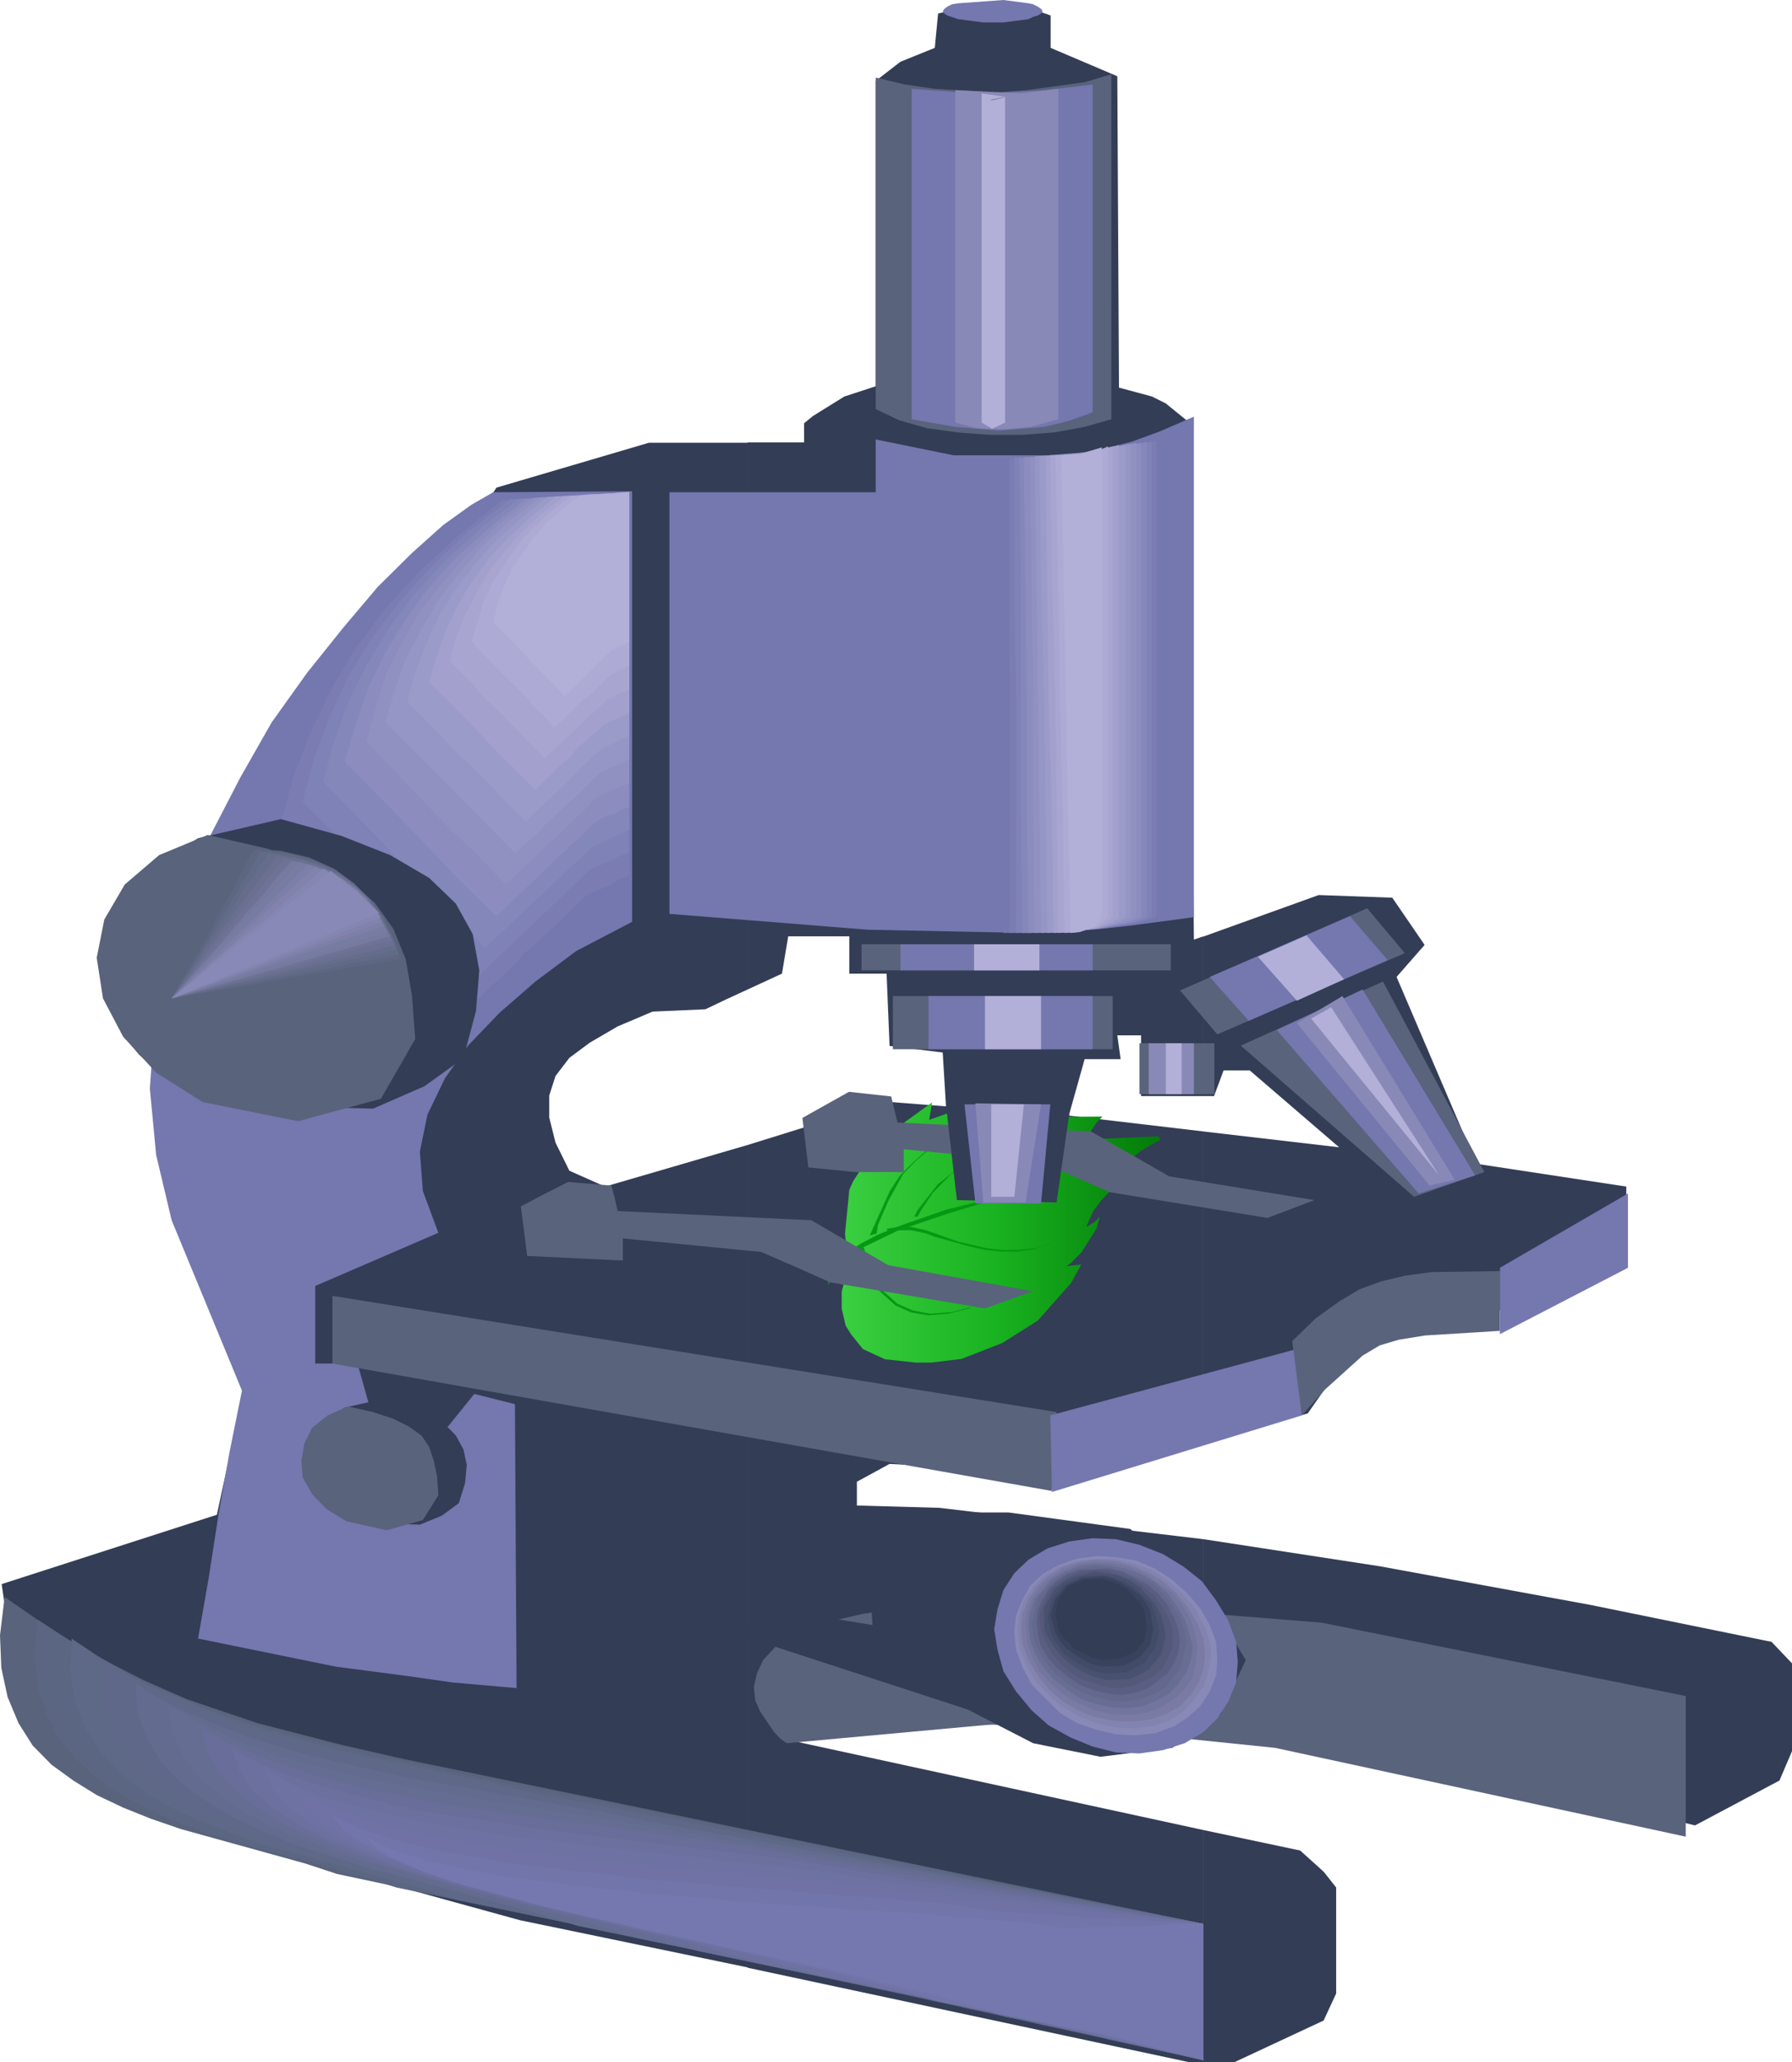 <?xml version="1.0" encoding="UTF-8" standalone="no"?>
<svg xmlns:xlink="http://www.w3.org/1999/xlink" height="312.3px" width="271.45px" xmlns="http://www.w3.org/2000/svg">
  <g transform="matrix(1.0, 0.0, 0.0, 1.0, 157.1, 56.1)">
    <path d="M45.3 229.75 L45.3 245.8 43.4 249.9 29.9 256.2 25.2 256.2 25.2 221.05 39.85 224.15 43.4 227.35 45.3 229.75" fill="#333d56" fill-rule="evenodd" stroke="none"/>
    <path d="M111.25 192.55 L114.35 195.8 114.35 209.1 112.45 213.55 99.65 220.35 94.25 219.0 34.9 207.75 25.2 206.4 25.2 177.0 51.9 181.1 83.8 186.95 111.25 192.55" fill="#333d56" fill-rule="evenodd" stroke="none"/>
    <path d="M53.8 79.85 L58.7 87.0 54.45 91.85 66.55 120.15 89.25 123.6 89.25 134.4 72.95 143.0 65.35 141.2 58.55 142.65 46.45 150.15 41.0 157.95 25.15 162.5 25.15 115.25 45.75 117.65 32.2 106.0 28.25 106.0 26.8 109.9 25.15 109.9 25.15 85.75 42.65 79.45 53.8 79.85" fill="#333d56" fill-rule="evenodd" stroke="none"/>
    <path d="M2.05 -48.85 L12.15 -44.55 12.4 2.6 17.4 3.95 19.5 5.0 23.0 7.85 23.75 86.2 25.2 85.7 25.2 109.9 15.75 109.9 15.75 100.7 12.15 100.7 12.65 104.3 7.2 104.3 4.8 112.85 25.2 115.25 25.2 162.5 9.1 167.3 -22.35 165.6 -27.3 168.3 -27.3 171.9 -14.8 172.25 25.2 177.0 25.2 206.4 21.15 205.7 -17.4 204.85 -37.0 207.55 25.2 221.05 25.2 256.2 23.0 256.2 -43.85 241.9 -43.85 117.3 -22.8 110.75 -13.8 111.45 -14.3 103.3 -22.35 102.3 -22.8 91.35 -28.45 91.35 -28.45 85.7 -37.7 85.7 -38.65 91.35 -43.85 93.75 -43.85 10.9 -35.3 10.9 -35.3 8.0 -33.95 6.9 -29.2 3.95 -24.45 2.4 -24.45 -43.85 -20.7 -46.75 -15.5 -48.85 -15.0 -54.05 -8.35 -55.65 -4.6 -55.45 -0.35 -54.6 2.05 -53.75 2.05 -48.85" fill="#333d56" fill-rule="evenodd" stroke="none"/>
    <path d="M7.85 115.6 L7.05 115.6 7.6 115.85 8.35 116.1 9.9 116.35 18.4 116.0 18.7 116.5 15.85 118.1 14.3 119.35 10.2 123.85 11.05 124.3 9.75 125.65 8.45 127.4 7.45 129.7 8.75 128.95 9.5 128.15 9.0 129.95 6.7 133.6 5.15 135.15 4.45 135.65 6.7 135.4 5.15 138.2 0.1 143.9 -5.3 147.3 -11.45 149.7 -16.05 150.25 -18.4 150.25 -23.05 149.75 -26.4 148.2 -28.2 145.95 -29.0 144.65 -29.6 142.1 -29.6 139.55 -28.6 135.4 -29.1 130.75 -28.45 124.1 -27.85 122.75 -26.05 120.0 -22.0 115.25 -15.9 110.85 -16.35 113.5 -13.25 112.4 -2.5 111.05 -3.25 112.6 -0.15 113.05 9.9 113.0 9.1 113.8 7.85 115.6" fill="url(#gradient0)" fill-rule="evenodd" stroke="none"/>
    <path d="M5.2 121.9 L0.45 123.5 -13.55 127.7 -21.05 130.25 -26.35 132.8 -28.3 134.4 -29.45 135.7 -30.55 136.6 -31.65 138.5 -31.65 137.55 -31.35 136.95 -30.8 136.0 -28.6 133.45 -26.65 132.2 -24.15 130.9 -21.1 129.65 -13.8 127.1 -6.0 125.15 5.2 121.9" fill="#059913" fill-rule="evenodd" stroke="none"/>
    <path d="M-12.95 142.6 L-9.85 141.8 -10.35 142.05 -13.45 142.85 -16.5 143.1 -19.1 142.65 -21.45 141.6 -24.3 139.05 -25.85 136.25 -26.9 132.9 -26.4 132.4 -24.8 137.25 -24.0 138.8 -21.15 141.35 -18.85 142.35 -16.25 142.85 -12.95 142.6" fill="#059913" fill-rule="evenodd" stroke="none"/>
    <path d="M-16.45 118.05 L-18.5 119.85 -20.3 121.7 -22.55 125.8 -24.1 129.4 -24.3 130.7 -25.35 131.0 -22.3 124.25 -20.8 121.95 -19.0 120.15 -16.95 118.3 -16.45 118.05" fill="#059913" fill-rule="evenodd" stroke="none"/>
    <path d="M-11.45 120.4 L-10.2 119.85 -11.2 120.4 -13.0 121.7 -15.8 124.55 -17.55 127.15 -18.1 128.15 -18.6 128.15 -18.1 127.15 -15.05 123.25 -11.45 120.4" fill="#059913" fill-rule="evenodd" stroke="none"/>
    <path d="M1.75 132.35 L-0.6 133.15 -2.9 133.45 -5.5 133.45 -7.8 133.2 -10.1 132.7 -15.55 131.2 -16.8 130.7 -19.15 130.2 -22.75 130.25 -22.75 130.0 -20.95 129.7 -19.15 129.7 -16.85 130.2 -11.9 131.95 -7.55 132.95 -4.95 133.2 -2.65 133.15 -0.05 132.9 2.25 132.1 1.75 132.35" fill="#059913" fill-rule="evenodd" stroke="none"/>
    <path d="M-81.9 17.75 L-58.8 10.95 -43.85 10.95 -43.85 93.75 Q-47.05 95.2 -50.25 96.75 L-58.25 97.1 -63.55 99.35 -67.75 101.8 -70.85 104.1 -72.95 106.85 -73.9 109.8 -73.9 113.15 -72.95 116.95 -70.85 121.2 -65.45 123.6 -43.85 117.3 -43.85 241.85 -78.35 234.7 -99.95 228.75 -128.05 219.5 -146.5 205.7 -155.25 194.75 -156.85 183.8 -124.25 173.3 -121.4 160.1 -117.9 151.7 -128.3 134.55 -133.5 106.5 -117.45 72.7 -81.9 17.75" fill="#333d56" fill-rule="evenodd" stroke="none"/>
    <path d="M34.9 128.35 L11.0 124.45 0.85 120.0 -20.2 117.95 -20.2 121.4 -27.55 121.4 -34.65 120.7 -35.55 113.2 -28.5 109.25 -22.1 109.95 -21.15 113.9 8.15 115.25 20.0 122.05 42.0 125.65 34.9 128.35" fill="#59637c" fill-rule="evenodd" stroke="none"/>
    <path d="M-13.8 111.3 L5.35 109.25 2.95 126.0 -12.15 125.65 -13.8 111.3" fill="#333d56" fill-rule="evenodd" stroke="none"/>
    <path d="M43.15 189.65 L98.25 200.75 98.25 222.05 36.05 208.6 -2.45 204.65 -37.95 207.9 -38.9 207.2 -39.85 206.2 -41.95 203.1 -42.7 201.4 -42.9 199.4 -42.45 197.35 -41.5 195.3 -39.6 193.25 -36.55 191.35 -32.25 189.65 -26.35 188.3 -19.0 187.25 -10.05 186.4 1.05 186.25 43.15 189.65" fill="#59637c" fill-rule="evenodd" stroke="none"/>
    <path d="M11.25 -44.85 L11.25 7.4 7.2 8.55 2.5 9.4 -2.25 9.75 -7.2 9.75 -11.95 9.4 -16.65 8.75 -20.9 7.55 -24.45 5.85 -24.45 -44.35 -20.0 -43.3 -15.5 -42.65 -6.25 -42.1 -1.55 -42.45 7.2 -43.65 11.25 -44.85" fill="#59637c" fill-rule="evenodd" stroke="none"/>
    <path d="M1.3 -42.45 L8.4 -43.3 8.4 6.35 4.6 7.7 1.05 8.55 -5.8 9.1 -12.4 8.55 -19.0 7.4 -19.0 -42.65 -11.45 -42.1 -4.85 -42.1 1.3 -42.45" fill="#7577af" fill-rule="evenodd" stroke="none"/>
    <path d="M3.2 -42.65 L3.2 7.4 -1.05 8.55 -5.1 8.9 -9.1 8.75 -12.4 7.9 -12.4 -42.45 -2.45 -41.95 3.2 -42.65" fill="#8989b7" fill-rule="evenodd" stroke="none"/>
    <path d="M-6.75 -40.9 L-5.1 -41.3 -4.85 -41.45 -4.85 7.9 -6.95 8.9 -6.95 8.75 -8.4 7.9 -8.4 -41.95 -4.85 -41.45 -6.75 -41.1 -7.2 -40.9 -6.75 -40.9" fill="#b2afd8" fill-rule="evenodd" stroke="none"/>
    <path d="M23.75 7.0 L23.75 82.8 13.6 84.15 8.4 84.7 -1.3 85.2 -25.65 84.7 -55.7 82.3 -55.7 18.45 -24.45 18.45 -24.45 10.45 -12.65 12.85 2.75 12.85 6.5 12.5 10.3 11.8 14.3 10.8 18.55 9.25 23.75 7.0" fill="#7577af" fill-rule="evenodd" stroke="none"/>
    <path d="M19.05 10.45 L19.05 82.8 15.95 83.65 10.05 84.5 1.3 85.05 -5.1 85.2 -5.1 13.35 4.4 12.85 15.95 11.1 19.05 10.45" fill="#7577af" fill-rule="evenodd" stroke="none"/>
    <path d="M18.1 10.6 L18.1 82.8 15.25 83.65 9.8 84.5 1.75 85.05 -4.15 85.2 -4.15 13.35 4.6 12.85 15.25 11.3 18.1 10.6" fill="#7a7cb2" fill-rule="evenodd" stroke="none"/>
    <path d="M-3.45 13.2 L4.6 12.85 9.6 12.3 17.4 10.8 17.4 82.8 14.8 83.65 9.8 84.5 2.25 85.05 -3.2 85.2 -3.2 49.2 -3.45 31.25 -3.45 13.2" fill="#7f82b7" fill-rule="evenodd" stroke="none"/>
    <path d="M-2.45 31.25 L-2.7 13.2 7.0 12.65 14.1 11.5 16.65 10.8 16.65 82.8 14.3 83.65 9.6 84.5 2.75 85.05 -2.25 85.2 -2.45 67.1 -2.45 31.25" fill="#8487ba" fill-rule="evenodd" stroke="none"/>
    <path d="M11.25 12.0 L15.75 10.95 15.75 82.8 13.6 83.65 9.6 84.5 3.45 85.05 -1.3 85.2 -1.55 67.1 -1.55 49.2 -2.0 13.2 7.0 12.65 11.25 12.0" fill="#8c8cbf" fill-rule="evenodd" stroke="none"/>
    <path d="M10.75 12.0 L15.0 10.95 15.0 82.8 13.1 83.65 9.35 84.5 3.9 85.05 -0.35 85.2 -0.6 67.1 -0.6 49.2 -1.05 13.2 5.1 12.85 10.75 12.0" fill="#9191c1" fill-rule="evenodd" stroke="none"/>
    <path d="M8.65 12.3 L14.1 11.1 14.1 82.8 12.4 83.65 9.1 84.5 4.4 85.05 0.6 85.2 -0.35 13.0 8.65 12.3" fill="#9696c6" fill-rule="evenodd" stroke="none"/>
    <path d="M0.6 31.1 L0.35 13.0 7.0 12.65 13.35 11.3 13.35 82.8 11.95 83.65 9.1 84.5 4.6 85.05 1.55 85.2 1.05 49.0 0.6 31.1" fill="#9b9bc9" fill-rule="evenodd" stroke="none"/>
    <path d="M6.75 12.65 L12.4 11.3 12.4 82.8 11.25 83.65 8.9 84.5 5.1 85.05 2.5 85.2 2.25 67.1 1.75 49.0 1.3 13.0 6.75 12.65" fill="#a3a0ce" fill-rule="evenodd" stroke="none"/>
    <path d="M2.25 30.95 L2.0 12.85 5.55 12.85 8.9 12.3 11.45 11.5 11.45 82.8 10.55 83.65 8.65 84.5 5.55 85.05 3.2 85.2 2.75 49.0 2.25 30.95" fill="#a8a5d1" fill-rule="evenodd" stroke="none"/>
    <path d="M3.2 30.95 L2.75 12.85 5.8 12.85 9.6 12.0 10.75 11.5 10.75 82.8 9.35 84.15 6.05 85.05 4.15 85.2 3.9 67.1 3.45 49.0 3.2 30.95" fill="#adaad6" fill-rule="evenodd" stroke="none"/>
    <path d="M6.5 12.65 L9.8 11.65 9.8 82.8 8.85 84.2 6.5 85.05 5.05 85.2 3.65 12.85 6.5 12.65" fill="#b2afd8" fill-rule="evenodd" stroke="none"/>
    <path d="M-61.35 18.3 L-61.35 83.5 -69.85 87.95 -76.0 92.55 -81.45 97.3 -86.2 102.25 -89.7 107.2 -92.35 112.7 -93.5 118.3 -93.05 124.25 -90.7 130.6 -109.35 138.65 -109.35 150.4 -102.95 150.4 -100.6 158.75 -89.25 159.95 -85.25 155.0 -79.1 156.55 -78.85 199.55 -88.55 198.7 -94.45 197.85 -106.25 196.3 -127.1 192.05 -125.45 182.65 -124.0 173.25 -122.35 163.9 -120.45 154.5 -131.1 128.7 -133.45 118.8 -134.4 108.75 -133.7 98.85 -131.8 89.15 -129.0 79.55 -125.2 70.35 -120.7 61.65 -115.95 53.3 -110.55 45.75 -105.1 38.95 -99.9 32.8 -94.7 27.65 -89.95 23.4 -85.7 20.35 -82.4 18.45 -61.35 18.3" fill="#7577af" fill-rule="evenodd" stroke="none"/>
    <path d="M25.2 255.9 L-20.9 245.8 -106.05 227.7 -110.75 226.15 -129.7 220.9 -134.2 219.35 -138.45 217.65 -142.45 215.75 -146.0 213.55 -149.3 211.15 -152.15 208.25 -154.3 204.85 -155.95 200.9 -156.9 196.5 -157.1 191.55 -156.4 185.75 -149.05 190.85 -142.0 194.95 -135.35 198.35 -128.75 201.25 -118.1 204.85 -105.55 208.1 -95.9 210.3 25.2 235.25 25.2 255.9" fill="#59637c" fill-rule="evenodd" stroke="none"/>
    <path d="M19.75 254.7 L17.15 254.0 14.3 253.5 11.7 252.8 8.9 252.3 6.25 251.6 0.85 250.6 -1.75 249.9 -4.6 249.4 -7.2 248.7 -10.05 248.2 -12.65 247.5 -15.5 247.0 -18.1 246.3 -62.3 236.95 -97.05 229.75 -101.8 228.25 -111.45 225.5 -116.45 224.3 -126.15 221.4 -130.65 219.7 -134.9 217.8 -138.9 215.6 -142.45 213.2 -145.55 210.3 -148.15 207.2 -150.0 203.5 -151.45 199.2 -151.9 194.45 -151.45 189.15 -143.85 194.1 -136.55 198.0 -129.2 201.25 -121.65 204.0 -113.85 206.4 -105.55 208.4 -86.65 212.7 -16.65 226.7 -9.8 228.25 25.2 235.25 25.2 255.9 22.6 255.2 19.75 254.7" fill="#5b6682" fill-rule="evenodd" stroke="none"/>
    <path d="M20.25 254.7 L15.0 253.65 12.65 252.95 -10.3 248.0 -51.4 239.35 -60.4 237.25 -87.85 231.65 -92.55 230.1 -117.85 223.1 -127.3 219.5 -131.6 217.45 -135.6 215.1 -138.9 212.35 -142.0 209.1 -144.1 205.7 -145.75 201.6 -146.5 197.15 -146.25 192.05 -142.45 194.6 -134.9 199.05 -122.8 204.0 -118.6 205.35 -105.8 208.95 -82.4 213.9 -77.45 215.1 -64.65 217.65 -51.65 220.05 -45.25 221.4 25.2 235.25 25.2 255.9 22.6 255.35 20.25 254.7" fill="#5e6887" fill-rule="evenodd" stroke="none"/>
    <path d="M25.2 255.9 L11.0 252.8 6.5 251.6 -24.7 244.8 -78.6 233.5 -83.35 231.95 -109.6 224.8 -120.0 221.2 -129.0 216.95 -132.75 214.4 -136.05 211.3 -138.65 208.1 -140.35 204.3 -141.5 200.2 -141.5 195.45 -137.7 197.85 -129.7 202.1 -121.15 205.35 -111.95 208.25 -107.25 209.45 -83.1 214.4 -78.15 215.25 -56.6 219.5 -45.05 221.9 -27.3 225.15 25.2 235.25 25.2 255.9" fill="#606889" fill-rule="evenodd" stroke="none"/>
    <path d="M25.2 235.25 L25.2 255.9 -9.35 248.0 -69.65 235.55 -74.35 234.05 -101.55 226.7 -112.45 223.25 -117.4 221.2 -122.1 219.0 Q-124.15 217.7 -126.15 216.45 L-129.95 213.7 -132.75 210.65 -134.9 207.05 -136.3 203.1 -136.55 198.85 -132.75 201.25 -128.75 203.3 -119.75 206.9 -110.05 209.8 -94.9 213.2 -63.95 218.65 -59.25 219.7 -48.6 221.55 -16.9 227.35 20.0 234.2 25.2 235.25" fill="#636b8e" fill-rule="evenodd" stroke="none"/>
    <path d="M25.2 255.9 L-30.15 243.6 -60.4 237.45 -70.35 234.35 -75.8 233.0 -104.85 224.95 -115.25 220.9 -119.75 218.5 -123.8 215.75 -127.1 212.85 -129.45 209.6 -131.1 206.05 -131.6 202.1 -127.8 204.3 -123.55 206.4 -119.05 208.25 -114.3 209.95 -103.9 212.7 -98.5 213.9 -81.7 216.8 -65.15 219.35 -50.25 222.05 -22.1 226.85 6.25 231.95 11.0 232.65 25.2 235.25 25.2 255.9" fill="#666d93" fill-rule="evenodd" stroke="none"/>
    <path d="M25.2 255.9 L14.3 253.3 7.0 251.8 -18.8 246.15 -51.4 239.35 -61.35 236.25 -85.25 230.25 -97.55 226.7 -103.2 224.8 -108.4 222.75 -113.4 220.55 -117.6 218.0 -121.15 215.4 -124.0 212.35 -125.9 209.1 -126.6 205.5 -122.8 207.75 -118.6 209.6 -108.65 213.05 -103.2 214.4 -91.6 216.8 -79.55 218.65 -67.5 220.2 -45.75 223.25 -20.45 227.7 25.2 235.25 25.2 255.9" fill="#686d99" fill-rule="evenodd" stroke="none"/>
    <path d="M25.2 255.9 L2.25 250.4 -24.2 244.8 -42.2 241.2 -52.35 238.15 -77.2 232.15 -89.95 228.75 -96.1 226.85 -101.8 224.8 -107.25 222.6 -111.7 220.35 -115.75 217.8 -118.8 215.1 -120.95 212.0 -121.9 208.75 -118.1 210.8 -113.6 212.7 -108.4 214.4 -97.3 217.3 -91.15 218.5 -71.75 221.4 -36.3 225.65 -21.15 228.25 0.1 231.45 25.2 235.25 25.2 255.9" fill="#6b709e" fill-rule="evenodd" stroke="none"/>
    <path d="M25.2 255.9 L-11.2 247.5 -33.0 243.05 -43.15 240.0 -55.7 237.1 -68.95 233.85 -89.0 228.75 -100.6 224.65 -105.55 222.4 -109.8 220.2 -113.4 217.65 -115.75 214.9 -116.9 212.0 -113.15 214.05 -108.65 215.95 -103.45 217.45 -91.4 220.2 -78.15 222.25 -32.5 227.35 -27.55 228.05 -23.05 228.9 10.05 233.35 25.2 235.25 25.2 255.9" fill="#6d72a3" fill-rule="evenodd" stroke="none"/>
    <path d="M25.2 235.25 L25.2 255.9 20.0 254.7 4.85 250.9 -24.2 244.95 -28.95 243.4 -34.4 241.85 -75.05 232.3 -88.05 228.75 -94.2 226.7 -99.4 224.65 -103.9 222.6 -107.7 220.35 -110.3 218.0 -111.7 215.4 -107.95 217.3 -103.2 219.0 -98.0 220.55 -91.85 221.9 -85.5 223.1 -71.3 225.15 -56.6 226.7 -29.2 229.05 -18.1 230.45 -13.8 231.15 20.25 234.7 22.8 234.85 25.2 235.25" fill="#7072a5" fill-rule="evenodd" stroke="none"/>
    <path d="M25.2 255.9 L9.8 251.95 -15.0 247.0 -19.75 245.45 -31.55 242.4 -60.15 235.9 -81.45 230.75 -93.25 227.05 -98.25 225.15 -102.05 223.1 -105.1 221.05 -106.75 218.85 -102.95 220.7 -98.25 222.25 -92.55 223.8 -79.55 226.15 -56.85 228.75 -14.3 232.15 -4.85 233.5 25.2 235.25 25.2 255.9" fill="#7275aa" fill-rule="evenodd" stroke="none"/>
    <path d="M25.2 255.9 L10.55 252.1 -6.0 248.9 -10.75 247.35 -16.45 245.8 -29.65 242.55 -59.95 236.05 -74.6 232.65 -87.35 229.25 -92.55 227.55 -96.85 225.65 -99.9 223.95 -101.8 222.05 -98.0 223.95 -93.05 225.5 -87.35 226.85 -80.75 228.05 -65.85 229.95 -57.8 230.75 -41.5 232.15 -18.1 233.7 0.1 235.25 4.4 235.9 25.2 235.25 25.2 255.9" fill="#7577af" fill-rule="evenodd" stroke="none"/>
    <path d="M-106.75 140.15 L2.95 157.75 2.25 169.7 -106.75 150.4 -106.75 140.15" fill="#59637c" fill-rule="evenodd" stroke="none"/>
    <path d="M40.1 158.25 L2.25 169.85 2.0 158.25 39.35 148.2 40.1 158.25" fill="#7577af" fill-rule="evenodd" stroke="none"/>
    <path d="M70.1 136.4 L70.1 145.45 58.75 146.15 54.75 146.8 51.9 147.65 49.3 149.2 43.65 154.3 40.1 158.25 38.65 147.0 42.2 143.55 45.75 141.0 48.85 139.15 52.15 137.95 55.7 137.1 59.7 136.55 70.1 136.4" fill="#59637c" fill-rule="evenodd" stroke="none"/>
    <path d="M89.5 124.65 L89.5 135.9 70.1 145.95 70.1 135.9 89.5 124.65" fill="#7577af" fill-rule="evenodd" stroke="none"/>
    <path d="M52.4 92.55 L67.75 121.4 57.1 125.15 30.85 102.25 52.4 92.55" fill="#59637c" fill-rule="evenodd" stroke="none"/>
    <path d="M49.3 93.75 L66.35 121.9 57.8 124.65 36.3 99.9 49.3 93.75" fill="#7577af" fill-rule="evenodd" stroke="none"/>
    <path d="M46.25 94.75 L63.25 122.55 59.45 123.45 39.35 98.85 46.25 94.75" fill="#8989b7" fill-rule="evenodd" stroke="none"/>
    <path d="M44.55 96.45 L60.9 121.9 41.5 98.15 44.55 96.45" fill="#b2afd8" fill-rule="evenodd" stroke="none"/>
    <path d="M-21.85 94.75 L11.45 94.75 11.45 102.8 -21.85 102.8 -21.85 94.75" fill="#59637c" fill-rule="evenodd" stroke="none"/>
    <path d="M21.65 93.9 L50.0 81.45 55.7 88.25 27.3 100.55 21.65 93.9" fill="#59637c" fill-rule="evenodd" stroke="none"/>
    <path d="M-16.45 94.75 L8.4 94.75 8.4 102.8 -16.45 102.8 -16.45 94.75" fill="#7577af" fill-rule="evenodd" stroke="none"/>
    <path d="M26.15 91.85 L47.4 82.65 53.1 89.3 32.05 98.5 26.15 91.85" fill="#7577af" fill-rule="evenodd" stroke="none"/>
    <path d="M-7.9 94.75 L0.6 94.75 0.6 102.8 -7.9 102.8 -7.9 94.75" fill="#b2afd8" fill-rule="evenodd" stroke="none"/>
    <path d="M33.45 88.8 L40.8 85.55 46.5 92.2 Q42.9 93.85 39.35 95.45 L33.45 88.8" fill="#b2afd8" fill-rule="evenodd" stroke="none"/>
    <path d="M2.0 111.15 L0.6 126.15 -9.35 126.15 -11.0 111.15 2.0 111.15" fill="#7577af" fill-rule="evenodd" stroke="none"/>
    <path d="M0.6 111.15 L-1.75 126.0 -8.15 126.0 -9.35 111.0 0.6 111.15" fill="#8989b7" fill-rule="evenodd" stroke="none"/>
    <path d="M-2.0 111.15 L-3.45 125.15 -6.95 125.15 -6.95 111.15 -2.0 111.15" fill="#b2afd8" fill-rule="evenodd" stroke="none"/>
    <path d="M20.25 90.85 L-26.6 90.85 -26.6 86.9 20.25 86.9 20.25 90.85" fill="#59637c" fill-rule="evenodd" stroke="none"/>
    <path d="M26.85 109.6 L15.5 109.6 15.5 101.9 26.85 101.9 26.85 109.6" fill="#59637c" fill-rule="evenodd" stroke="none"/>
    <path d="M-20.7 86.9 L8.4 86.9 8.4 90.85 -20.7 90.85 -20.7 86.9" fill="#7577af" fill-rule="evenodd" stroke="none"/>
    <path d="M23.75 109.6 L16.9 109.6 16.9 101.9 23.75 101.9 23.75 109.6" fill="#8989b7" fill-rule="evenodd" stroke="none"/>
    <path d="M-9.55 86.9 L0.35 86.9 0.35 90.85 -9.55 90.85 -9.55 86.9" fill="#b2afd8" fill-rule="evenodd" stroke="none"/>
    <path d="M19.5 101.9 L21.9 101.9 21.9 109.6 19.5 109.6 19.5 101.9" fill="#b2afd8" fill-rule="evenodd" stroke="none"/>
    <path d="M24.95 184.2 L31.6 195.3 27.8 203.5 20.45 208.6 9.6 209.95 -0.6 207.9 -10.5 202.8 -44.55 191.7 -42.45 188.3 -33.2 188.65 -24.95 190.0 -25.4 180.75 -21.65 174.8 -12.4 172.95 -4.35 172.95 14.1 175.45 24.95 184.2" fill="#333d56" fill-rule="evenodd" stroke="none"/>
    <path d="M-7.9 142.05 L-31.35 138.1 Q-36.55 135.75 -41.8 133.5 L-62.75 131.45 -62.75 134.8 -77.25 134.1 -78.2 126.6 Q-74.65 124.7 -71.05 122.9 L-64.5 123.45 Q-63.95 125.3 -63.55 127.3 L-34.2 128.7 -22.55 135.5 -0.65 139.45 -7.9 142.05" fill="#59637c" fill-rule="evenodd" stroke="none"/>
    <path d="M-61.8 18.45 L-61.8 80.05 -68.7 83.15 -88.05 101.75 -117.85 71.55 -115.95 64.2 -113.15 57.05 -109.8 50.2 -105.8 43.55 -101.05 37.25 -95.4 31.1 -89.25 25.3 -82.15 19.65 -61.8 18.45" fill="#7577af" fill-rule="evenodd" stroke="none"/>
    <path d="M-61.8 18.45 L-61.8 76.5 -63.5 77.15 -64.9 78.05 -68.2 79.4 -72.7 83.85 -77.45 88.1 -79.55 90.35 -86.65 97.0 -103.9 79.05 -114.55 68.45 -112.65 61.5 -110.05 54.8 -107.0 48.35 -103.2 42.0 -98.7 36.05 -93.5 30.4 -87.6 24.95 -81.0 19.65 -71.3 19.0 -68.95 19.0 -61.8 18.45" fill="#7a7cb2" fill-rule="evenodd" stroke="none"/>
    <path d="M-61.8 18.45 L-61.8 72.9 -67.75 75.65 -85.0 92.05 -101.55 75.45 -104.6 72.05 -111.25 65.4 -109.6 58.9 -107.25 52.6 -104.4 46.45 -100.85 40.65 -96.6 35.05 -91.6 29.55 -86.2 24.45 -79.8 19.5 -61.8 18.45" fill="#7f82b7" fill-rule="evenodd" stroke="none"/>
    <path d="M-61.8 18.45 L-61.8 69.5 -67.5 72.25 -83.6 87.45 -108.15 62.3 -106.5 56.2 -104.4 50.4 -101.55 44.6 -98.25 39.15 -94.45 34.0 -89.7 28.85 -84.5 24.1 -78.6 19.5 -61.8 18.45" fill="#8487ba" fill-rule="evenodd" stroke="none"/>
    <path d="M-77.45 19.5 L-61.8 18.45 -61.8 66.1 -65.85 67.8 -67.0 68.45 -81.9 82.65 -87.85 76.85 -93.5 70.85 -104.85 59.25 -103.2 53.6 -101.3 48.0 -98.7 42.7 -95.65 37.75 -92.1 32.8 -87.85 28.2 -82.85 23.75 -77.45 19.5" fill="#8c8cbf" fill-rule="evenodd" stroke="none"/>
    <path d="M-76.25 19.3 L-61.8 18.45 -61.8 62.5 -65.6 64.05 -66.8 64.7 -68.45 66.4 -80.5 77.85 -85.7 72.4 -88.55 69.85 -101.55 56.2 -100.15 50.9 -98.5 45.75 -96.1 41.0 -93.25 36.2 -89.7 31.75 -85.95 27.5 -81.45 23.25 -76.25 19.3" fill="#9191c1" fill-rule="evenodd" stroke="none"/>
    <path d="M-75.3 19.3 L-61.8 18.45 -61.8 58.9 -66.3 60.95 -69.4 64.05 -74.35 68.65 -75.8 70.2 -79.1 73.05 -98.7 53.3 -97.3 48.35 -95.65 43.75 -93.25 39.15 -90.7 34.85 -87.6 30.75 -84.05 26.65 -80.05 22.9 -75.3 19.3" fill="#9696c6" fill-rule="evenodd" stroke="none"/>
    <path d="M-74.15 19.15 L-61.8 18.45 -61.8 55.3 -65.85 57.2 -68.95 59.95 -70.35 61.5 -77.45 68.3 -81.9 63.85 -84.05 61.5 -88.8 57.05 -90.9 54.65 -95.4 50.2 -94.2 45.75 -92.55 41.5 -90.7 37.4 -88.3 33.5 -85.5 29.75 -82.15 25.95 -78.35 22.55 -74.15 19.15" fill="#9b9bc9" fill-rule="evenodd" stroke="none"/>
    <path d="M-72.95 19.15 L-61.8 18.45 -61.8 51.9 -65.6 53.6 -69.65 57.2 -70.8 58.6 -72.25 59.8 -76.0 63.5 -82.15 57.4 -85.95 53.3 -92.1 47.15 -90.9 43.2 -89.5 39.3 -87.85 35.7 -85.7 32.15 -83.1 28.55 -80.05 25.3 -76.7 22.2 -72.95 19.15" fill="#a3a0ce" fill-rule="evenodd" stroke="none"/>
    <path d="M-71.75 19.15 L-61.8 18.45 -61.8 48.35 -63.5 49.0 -64.2 49.5 -65.15 49.85 -74.6 58.75 -81.7 51.4 -83.6 49.7 -85.25 47.8 -89.0 44.05 -88.05 40.5 -86.65 37.05 -85.0 33.85 -83.1 30.55 -80.75 27.5 -78.15 24.6 -75.05 21.7 -71.75 19.15" fill="#a8a5d1" fill-rule="evenodd" stroke="none"/>
    <path d="M-78.6 26.3 L-76.25 23.75 -73.65 21.35 -70.6 19.0 -69.4 19.0 -68.45 18.8 -63.95 18.65 -63.0 18.45 -61.8 18.45 -61.8 44.75 -64.65 46.1 -67.75 49.2 -68.95 50.05 -73.15 54.15 -74.6 52.4 -76.25 50.9 -77.65 49.2 -81.0 45.95 -85.7 41.0 -83.8 34.85 -82.4 31.95 -78.6 26.3" fill="#adaad6" fill-rule="evenodd" stroke="none"/>
    <path d="M-76.25 25.3 L-74.35 23.05 -69.4 19.0 -61.8 18.45 -61.8 41.15 -64.45 42.35 -71.5 49.35 -82.4 38.1 -81.7 35.35 -80.75 32.65 -79.55 30.05 -76.25 25.3" fill="#b2afd8" fill-rule="evenodd" stroke="none"/>
    <path d="M-139.85 83.35 L-133.25 74.6 -127.1 70.85 -114.55 67.95 -105.35 70.5 -98.0 73.4 -92.1 76.85 -88.05 80.75 -85.5 85.35 -84.5 90.85 -85.0 97.0 -86.9 104.15 -92.8 108.4 -100.6 111.8 -111.95 111.5 -116.9 111.0 -125.2 109.45 -128.5 108.4 -131.6 107.05 -133.95 105.5 -136.05 103.6 -137.7 101.6 -138.9 99.35 -139.85 96.65 -140.35 93.75 -140.55 90.65 -140.35 87.05 -139.85 83.35" fill="#333d56" fill-rule="evenodd" stroke="none"/>
    <path d="M-104.85 157.05 L-99.4 155.85 -95.4 156.9 -92.35 158.1 -89.7 159.6 -88.05 161.3 -86.9 163.4 -86.4 165.75 -86.65 168.5 -87.6 171.55 -90.2 173.45 -93.5 174.8 -98.25 174.65 -102.05 174.1 -105.1 173.25 -107.45 172.05 -109.1 170.55 -110.05 168.3 -110.55 165.75 -110.55 162.5 -107.45 158.75 -104.85 157.05" fill="#333d56" fill-rule="evenodd" stroke="none"/>
    <path d="M-138.2 77.85 L-133.0 73.4 -125.65 70.35 -116.7 72.4 -109.6 74.8 -104.15 77.5 -100.35 80.6 -97.55 84.5 -95.65 89.15 -94.7 94.6 -94.2 101.25 -99.4 110.3 -111.95 113.7 -126.4 110.8 Q-129.9 108.6 -133.45 106.35 L-138.45 100.9 -141.5 95.1 -142.45 88.95 -141.3 83.15 -138.2 77.85" fill="#59637c" fill-rule="evenodd" stroke="none"/>
    <path d="M-104.4 156.9 L-100.6 157.75 -97.55 158.75 -95.15 159.95 -93.25 161.3 -92.1 163.0 -91.4 165.1 -90.9 167.45 -90.7 170.35 -93.05 174.1 -98.5 175.65 -104.6 174.3 -107.7 172.4 -109.8 170.2 -111.25 167.65 -111.45 165.1 -111.0 162.5 -109.8 160.1 -107.45 158.25 -104.4 156.9" fill="#59637c" fill-rule="evenodd" stroke="none"/>
    <path d="M-119.75 72.4 L-114.55 72.75 -110.3 73.75 -106.5 75.45 -103.45 77.7 -100.85 80.25 -98.7 83.15 -97.05 86.4 -95.9 89.8 -131.1 95.1 -119.75 72.4" fill="#59637c" fill-rule="evenodd" stroke="none"/>
    <path d="M-118.6 72.55 L-113.85 73.05 -109.8 74.1 -106.25 75.65 -103.45 77.7 -101.05 80.25 -98.95 82.95 -97.55 86.05 -96.35 89.15 -131.1 95.1 -129.45 92.35 -124.75 84.0 -123.3 81.1 -121.65 78.35 -120.25 75.45 -118.6 72.55" fill="#5e6682" fill-rule="evenodd" stroke="none"/>
    <path d="M-117.6 72.9 L-113.15 73.4 -109.35 74.45 -106.05 75.95 -103.45 77.85 -101.05 80.05 -99.2 82.65 -97.75 85.55 -96.6 88.45 -131.1 95.1 -129.45 92.35 -127.55 89.65 -117.6 72.9" fill="#606b87" fill-rule="evenodd" stroke="none"/>
    <path d="M-116.45 73.25 L-112.45 73.75 -108.9 74.8 -105.8 76.15 -103.2 78.05 -101.3 80.05 -99.4 82.45 -97.05 87.75 -122.6 93.2 -131.1 95.1 -127.3 89.65 -125.65 86.9 -121.9 81.45 -120.25 78.7 -116.45 73.25" fill="#666d8c" fill-rule="evenodd" stroke="none"/>
    <path d="M-115.25 73.6 L-111.45 74.1 -108.15 75.15 -105.55 76.5 -103.2 78.2 -101.3 80.05 -99.65 82.3 -97.3 87.05 -131.1 95.1 -129.0 92.55 -127.1 89.8 -119.3 79.05 -117.15 76.35 -115.25 73.6" fill="#6b7091" fill-rule="evenodd" stroke="none"/>
    <path d="M-114.1 73.95 L-110.75 74.6 -107.7 75.65 -105.35 76.85 -103.2 78.35 -101.55 80.05 -100.15 81.95 -98.7 84.15 -97.75 86.4 -106.05 88.45 -110.05 89.65 -122.8 92.9 -126.85 94.05 -131.1 95.1 -114.1 73.95" fill="#6d7296" fill-rule="evenodd" stroke="none"/>
    <path d="M-112.9 74.25 L-109.8 74.95 -107.25 75.8 -105.1 77.0 -103.2 78.35 -101.55 79.9 -100.35 81.6 -98.0 85.7 -131.1 95.1 -124.25 87.45 -119.75 82.15 -117.4 79.55 -115.25 76.85 -112.9 74.25" fill="#757a9e" fill-rule="evenodd" stroke="none"/>
    <path d="M-114.8 89.95 L-131.1 95.1 -111.7 74.45 -106.75 76.15 -103.2 78.55 -101.8 79.9 -99.4 83.15 -98.5 85.05 -106.5 87.6 -114.8 89.95" fill="#777ca3" fill-rule="evenodd" stroke="none"/>
    <path d="M-131.1 95.1 L-118.1 82.45 -110.55 74.8 -106.25 76.5 -104.6 77.5 -100.85 81.1 -98.95 84.15 -131.1 95.1" fill="#7c7fa8" fill-rule="evenodd" stroke="none"/>
    <path d="M-131.1 95.1 L-128.25 92.7 -125.65 90.15 -122.8 87.75 -117.6 82.65 -109.35 75.15 -105.55 76.85 -102.05 79.75 -99.2 83.5 -131.1 95.1" fill="#8282ad" fill-rule="evenodd" stroke="none"/>
    <path d="M-131.1 95.1 L-122.6 87.75 -116.7 82.95 -108.15 75.45 -105.1 77.35 -102.95 78.85 -102.25 79.75 -101.3 80.6 -99.4 82.8 -131.1 95.1" fill="#8487b2" fill-rule="evenodd" stroke="none"/>
    <path d="M-102.95 79.05 L-99.65 82.15 -131.1 95.1 -107.0 75.8 -104.6 77.7 -103.9 78.35 -102.95 79.05" fill="#8989b7" fill-rule="evenodd" stroke="none"/>
    <path d="M24.95 183.35 L27.1 186.25 28.95 189.3 30.15 192.55 30.4 195.6 30.15 198.7 28.95 201.6 27.3 204.15 25.2 206.2 22.35 207.9 19.05 208.95 15.5 209.45 11.95 209.3 8.4 208.4 5.1 207.05 1.75 205.2 -0.8 202.95 -3.2 200.05 -5.1 197.0 -6.0 193.75 -6.5 190.65 -6.0 187.6 -5.1 184.7 -3.45 182.15 -1.3 180.1 1.55 178.4 4.85 177.35 8.4 176.85 11.95 177.0 15.5 177.85 19.05 179.25 22.1 181.1 24.95 183.35" fill="#7577af" fill-rule="evenodd" stroke="none"/>
    <path d="M22.6 185.05 L24.7 187.45 26.15 190.0 27.1 192.55 27.3 195.3 27.1 197.65 26.15 200.05 24.7 202.3 22.8 204.0 20.7 205.35 17.85 206.4 14.8 206.7 11.95 206.55 8.9 205.85 6.05 204.85 3.45 203.3 -0.8 199.05 -2.25 196.3 -3.2 193.75 -3.45 191.0 -3.2 188.65 -2.25 186.25 -1.05 184.05 0.85 182.3 3.2 180.95 6.05 179.95 9.1 179.55 11.95 179.75 15.0 180.25 17.85 181.45 20.45 183.15 22.6 185.05" fill="#8989b7" fill-rule="evenodd" stroke="none"/>
    <path d="M21.9 185.05 L23.75 187.25 25.2 189.85 26.15 192.4 26.35 194.75 25.9 197.15 25.2 199.4 23.75 201.4 22.1 203.1 20.0 204.5 17.4 205.35 14.55 205.7 11.7 205.5 8.9 204.85 6.25 203.8 3.7 202.3 1.55 200.4 -0.35 198.35 -1.75 195.8 -2.7 193.25 -2.95 190.85 -2.7 188.45 -2.0 186.25 -0.6 184.2 1.05 182.45 3.45 181.1 6.05 180.25 8.9 179.95 11.7 179.95 14.55 180.6 17.4 181.65 19.75 183.15 21.9 185.05" fill="#8284af" fill-rule="evenodd" stroke="none"/>
    <path d="M21.15 185.2 L22.8 187.25 24.25 189.65 25.2 192.05 25.45 194.45 25.2 196.65 24.5 198.7 23.3 200.6 21.65 202.3 19.5 203.5 17.15 204.3 14.3 204.65 11.7 204.5 8.9 204.0 6.25 202.95 3.9 201.6 1.75 199.7 0.1 197.65 -1.3 195.3 -2.25 192.9 -2.45 190.5 -2.25 188.3 -1.3 186.05 -0.1 184.2 1.55 182.65 3.7 181.3 6.25 180.45 8.9 180.1 11.7 180.25 14.3 180.95 16.65 181.95 19.05 183.35 21.15 185.2" fill="#7a7aa5" fill-rule="evenodd" stroke="none"/>
    <path d="M18.8 202.45 L16.45 203.3 13.85 203.65 11.25 203.5 8.9 202.95 6.5 201.95 4.15 200.6 2.25 199.05 0.35 197.0 -0.8 194.75 -1.55 192.55 -1.75 190.35 -1.55 188.1 -0.8 186.05 0.35 184.35 2.0 182.85 3.9 181.65 6.25 180.75 8.9 180.45 11.25 180.6 13.85 181.1 16.2 182.15 20.45 185.05 22.1 187.1 23.3 189.3 24.0 191.55 24.25 193.75 24.0 195.95 23.55 198.0 22.35 199.7 20.7 201.25 18.8 202.45" fill="#72759e" fill-rule="evenodd" stroke="none"/>
    <path d="M19.75 185.2 L21.15 187.1 22.35 189.15 23.05 191.2 23.55 193.4 23.3 195.3 22.6 197.15 21.4 198.85 20.0 200.4 18.1 201.4 15.95 202.3 13.6 202.6 11.25 202.45 8.9 201.95 6.5 201.1 4.4 199.7 2.5 198.2 0.85 196.3 -0.35 194.25 -1.05 192.2 -1.3 190.0 -1.05 188.1 -0.35 186.05 2.25 183.0 4.15 181.95 6.25 181.1 8.65 180.75 11.0 180.95 13.35 181.45 15.75 182.3 17.85 183.5 19.75 185.2" fill="#686d93" fill-rule="evenodd" stroke="none"/>
    <path d="M21.65 196.65 L19.3 199.55 17.4 200.6 15.5 201.25 13.1 201.6 11.0 201.4 8.65 200.9 6.5 200.05 4.6 198.85 2.75 197.35 1.3 195.6 0.1 193.75 -0.6 191.7 -0.8 189.85 0.1 186.05 1.3 184.55 2.75 183.15 4.4 182.15 6.5 181.45 8.65 181.1 11.0 181.3 13.1 181.8 17.4 183.65 19.05 185.2 20.45 186.95 21.65 188.95 22.35 191.0 22.6 192.9 21.65 196.65" fill="#63688c" fill-rule="evenodd" stroke="none"/>
    <path d="M19.75 197.35 L16.9 199.55 15.0 200.2 12.9 200.6 10.75 200.4 8.65 199.9 6.75 199.2 4.85 198.0 3.2 196.65 1.75 195.1 0.6 193.25 0.1 191.35 -0.1 189.5 0.1 187.75 0.85 186.05 1.75 184.55 2.95 183.35 4.6 182.3 6.5 181.65 10.75 181.45 12.9 181.95 16.65 183.85 18.3 185.2 19.75 186.95 20.7 188.8 21.4 190.65 21.65 192.4 21.4 194.1 20.7 195.8 19.75 197.35" fill="#595e82" fill-rule="evenodd" stroke="none"/>
    <path d="M20.45 193.55 L19.05 196.5 17.85 197.65 14.55 199.2 12.65 199.55 10.55 199.4 6.75 198.2 5.1 197.15 3.45 195.8 2.25 194.25 1.3 192.55 0.6 190.85 0.35 189.15 0.6 187.6 2.0 184.7 3.45 183.5 4.85 182.65 6.75 181.95 8.65 181.65 10.55 181.8 14.3 183.0 15.95 184.05 17.6 185.4 18.8 186.95 19.75 188.65 20.45 190.35 20.45 193.55" fill="#54597a" fill-rule="evenodd" stroke="none"/>
    <path d="M18.8 194.45 L16.9 196.8 14.1 198.2 10.55 198.35 8.65 197.85 7.0 197.15 5.35 196.15 3.9 194.95 2.75 193.55 1.75 192.05 1.05 190.5 1.05 187.45 2.5 184.7 3.7 183.65 5.1 182.85 8.65 181.95 12.2 182.45 13.85 183.15 15.5 184.2 17.85 186.75 18.8 188.45 19.5 191.55 18.8 194.45" fill="#495170" fill-rule="evenodd" stroke="none"/>
    <path d="M17.85 193.55 L16.2 195.8 13.6 197.15 10.3 197.35 8.65 197.0 7.0 196.3 4.15 194.45 2.25 191.7 1.55 188.8 2.25 186.05 3.9 184.05 6.75 182.65 10.05 182.45 11.7 182.85 13.35 183.5 14.8 184.35 17.15 186.55 17.85 188.1 18.55 191.0 17.85 193.55" fill="#424c68" fill-rule="evenodd" stroke="none"/>
    <path d="M10.05 182.65 L11.45 183.0 12.9 183.65 15.5 185.4 16.45 186.55 17.15 187.95 17.6 190.65 17.15 193.05 15.5 194.95 13.1 196.15 10.05 196.3 8.4 195.95 7.0 195.3 4.4 193.55 3.45 192.4 2.75 191.2 2.0 188.45 2.75 186.05 4.4 184.05 7.0 182.85 10.05 182.65" fill="#3a425e" fill-rule="evenodd" stroke="none"/>
    <path d="M9.8 183.0 L12.4 183.85 13.6 184.55 15.5 186.55 16.2 187.75 16.65 190.15 16.2 192.4 14.8 194.1 12.4 195.1 9.8 195.3 8.4 194.95 5.8 193.75 3.9 191.85 3.2 190.65 2.75 188.3 3.2 186.05 4.6 184.2 7.0 183.15 9.8 183.0" fill="#333d56" fill-rule="evenodd" stroke="none"/>
    <path d="M-0.6 -53.55 L-1.3 -53.2 -5.1 -52.7 -8.15 -52.7 -11.95 -53.2 -13.6 -53.75 -14.05 -54.05 -14.3 -54.4 -14.05 -54.75 -13.6 -55.1 -12.9 -55.45 -11.95 -55.6 -5.1 -56.1 -1.3 -55.6 -0.6 -55.45 0.1 -55.1 0.6 -54.75 0.85 -54.4 0.6 -54.05 0.1 -53.75 -0.6 -53.55" fill="#7577af" fill-rule="evenodd" stroke="none"/>
  </g>
  <defs>
    <linearGradient gradientTransform="matrix(0.029, 0.0, 0.0, 0.029, -5.45, 130.5)" gradientUnits="userSpaceOnUse" id="gradient0" spreadMethod="pad" x1="-819.2" x2="819.2">
      <stop offset="0.004" stop-color="#3ace41"/>
      <stop offset="0.486" stop-color="#19b220"/>
      <stop offset="1.0" stop-color="#037c09"/>
    </linearGradient>
  </defs>
</svg>

